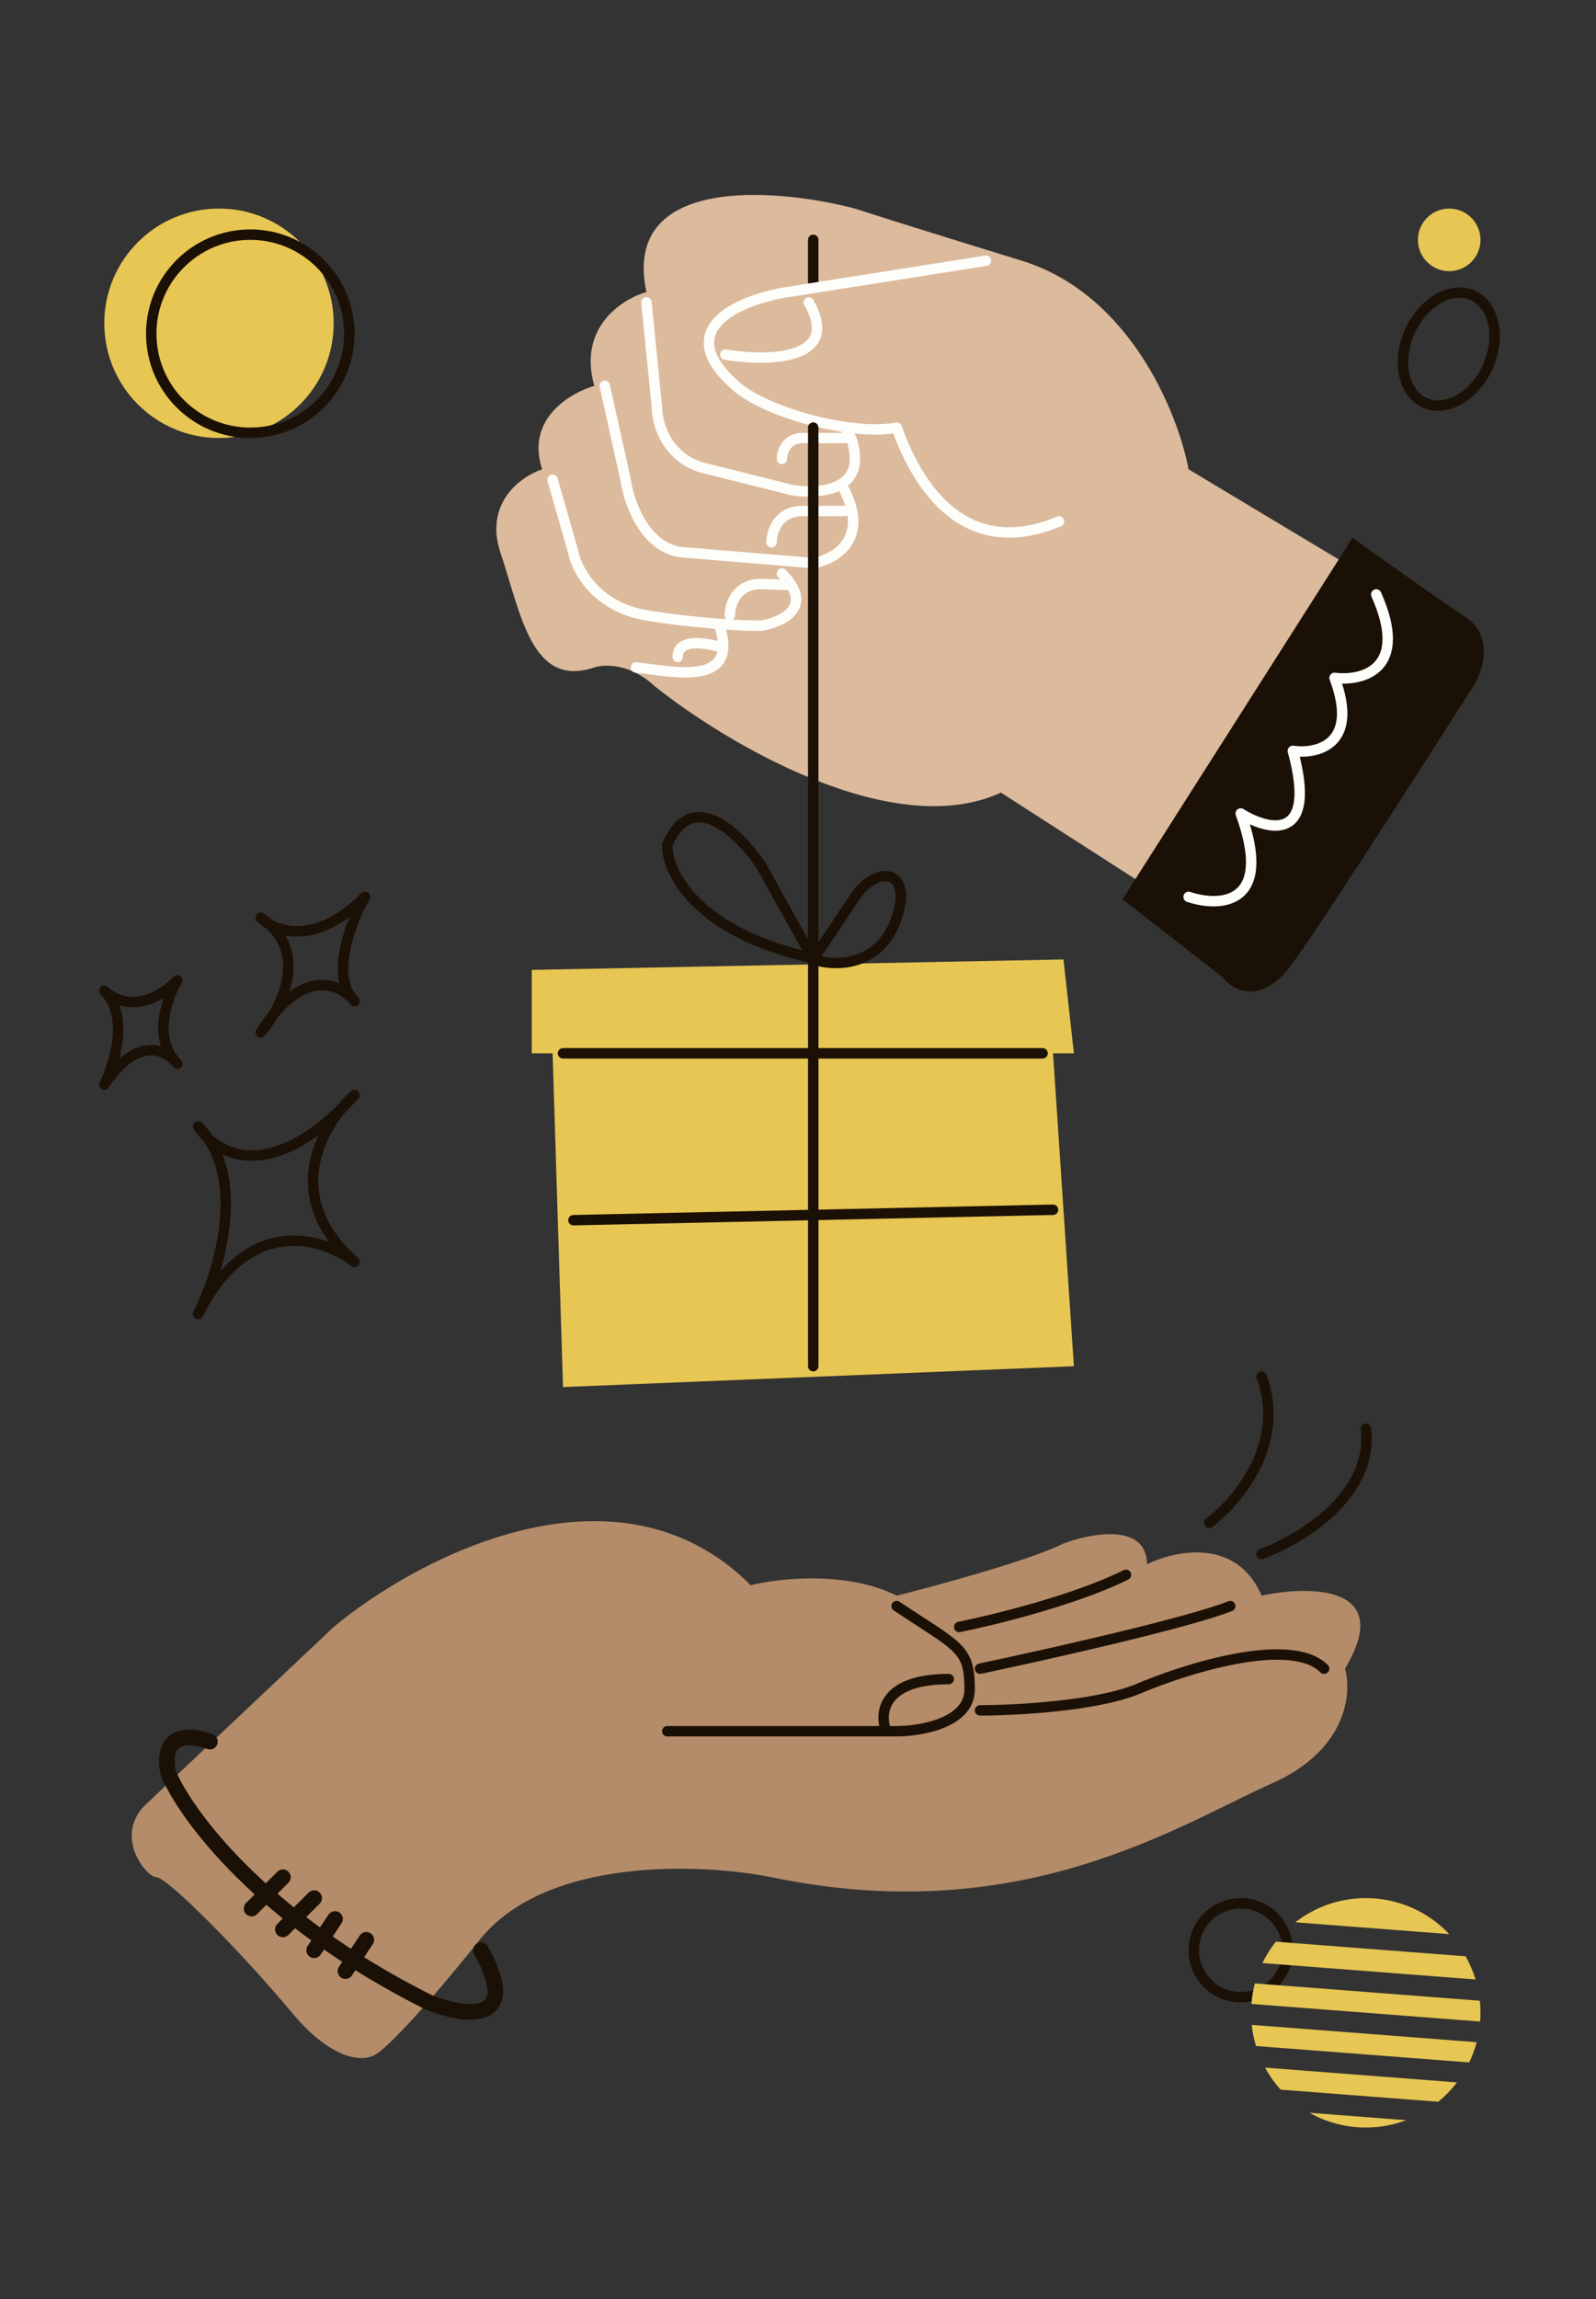 <svg width="125" height="180" viewBox="0 0 125 180" fill="none" xmlns="http://www.w3.org/2000/svg">
<rect x="0" y="0" width="125" height="180" fill="#333333" stroke="none"/>
<path d="M93.09 36.744L105.338 44.093L89.823 69.406L78.391 62.057C69.899 65.977 56.762 58.124 51.255 53.708C49.35 51.936 47.337 51.995 46.547 52.259C41.65 53.89 40.83 48.175 39.197 43.276C37.89 39.357 40.83 37.288 42.464 36.744C41.157 32.825 44.642 30.756 46.547 30.212C45.241 25.639 48.724 23.407 50.629 22.863C48.67 13.717 60.7 14.697 66.96 16.33C67.777 16.602 71.533 17.8 80.025 20.413C88.517 23.026 92.273 32.389 93.09 36.744Z" fill="#DCBA9C"/>
<path d="M83.291 75.121L41.647 75.938V82.47H43.28L44.097 108.6L84.108 106.967L82.475 82.47H84.108L83.291 75.121Z" fill="#E8C653"/>
<path d="M89.007 70.224L106.155 43.277C108.06 44.638 112.361 47.687 114.32 48.993C116.28 50.3 115.137 52.804 114.32 53.892C110.51 59.88 102.399 72.51 100.439 75.123C98.479 77.736 96.9 76.756 96.356 75.939L89.007 70.224Z" fill="#1B1005"/>
<path d="M106.155 43.277L106.629 42.613L105.928 42.112L105.466 42.839L106.155 43.277ZM89.007 70.224L88.318 69.785L87.919 70.412L88.506 70.868L89.007 70.224ZM96.356 75.939L97.036 75.486L96.962 75.376L96.858 75.295L96.356 75.939ZM100.439 75.123L99.786 74.633L100.439 75.123ZM114.32 53.892L113.667 53.403L113.648 53.428L113.631 53.454L114.32 53.892ZM114.32 48.993L114.773 48.314H114.773L114.32 48.993ZM105.466 42.839L88.318 69.785L89.696 70.662L106.844 43.716L105.466 42.839ZM88.506 70.868L95.855 76.584L96.858 75.295L89.508 69.579L88.506 70.868ZM95.677 76.392C96.045 76.944 96.79 77.603 97.843 77.633C98.924 77.665 100.031 77.027 101.092 75.613L99.786 74.633C98.887 75.831 98.225 76.011 97.89 76.001C97.528 75.99 97.212 75.751 97.036 75.486L95.677 76.392ZM101.092 75.613C103.076 72.967 111.211 60.3 115.009 54.331L113.631 53.454C109.809 59.461 101.721 72.052 99.786 74.633L101.092 75.613ZM114.974 54.382C115.433 53.77 115.999 52.748 116.168 51.649C116.345 50.506 116.09 49.192 114.773 48.314L113.867 49.673C114.51 50.101 114.664 50.692 114.554 51.4C114.438 52.152 114.024 52.927 113.667 53.403L114.974 54.382ZM114.773 48.314C112.827 47.016 108.537 43.976 106.629 42.613L105.68 43.942C107.583 45.301 111.895 48.357 113.867 49.673L114.773 48.314Z" fill="#1B1005"/>
<path d="M26.138 127.381L11.44 141.262C8.846 143.712 11.44 146.978 12.257 146.978C13.073 146.978 18.789 152.694 22.872 157.593C26.138 161.513 28.588 161.404 29.404 160.859C29.949 160.587 32.344 158.41 37.57 151.877C42.796 145.345 54.989 145.889 60.433 146.978C80.03 151.061 92.279 142.895 99.628 139.629C105.507 137.016 105.888 132.552 105.343 130.647C109.263 124.114 102.622 124.114 98.811 124.931C96.851 120.358 92.007 121.393 89.829 122.481C89.829 119.215 85.474 120.032 83.297 120.848C80.684 122.155 73.498 124.114 70.232 124.931C66.312 122.971 60.977 123.57 58.8 124.114C48.348 113.663 32.67 121.937 26.138 127.381Z" fill="#B48C69"/>
<circle cx="17.151" cy="25.312" r="8.982" fill="#E8C653"/>
<circle cx="19.603" cy="26.128" r="7.757" stroke="#1B1005" stroke-width="0.817"/>
<circle cx="97.174" cy="152.694" r="3.674" stroke="#1B1005" stroke-width="0.817"/>
<path d="M116.535 28.691C116.007 29.884 115.173 30.79 114.267 31.297C113.362 31.804 112.412 31.904 111.606 31.547C110.8 31.191 110.235 30.421 110.001 29.41C109.768 28.399 109.876 27.172 110.404 25.979C110.931 24.786 111.766 23.881 112.671 23.373C113.576 22.866 114.527 22.767 115.332 23.123C116.138 23.48 116.704 24.249 116.938 25.26C117.171 26.271 117.063 27.498 116.535 28.691Z" stroke="#1B1005" stroke-width="0.817"/>
<circle cx="113.503" cy="18.78" r="2.45" fill="#E8C653"/>
<path fill-rule="evenodd" clip-rule="evenodd" d="M115.926 158.277C115.943 158.051 115.952 157.823 115.952 157.593C115.952 157.274 115.935 156.958 115.902 156.647L98.285 155.292C98.148 155.811 98.056 156.348 98.014 156.899L115.926 158.277ZM115.654 159.894L98.037 158.539C98.096 159.108 98.209 159.661 98.37 160.193L115.071 161.478C115.313 160.974 115.509 160.444 115.654 159.894ZM100.298 163.607C99.827 163.085 99.417 162.508 99.078 161.885L114.111 163.042C113.683 163.603 113.19 164.111 112.643 164.557L100.298 163.607ZM102.558 165.419C103.861 166.155 105.366 166.575 106.97 166.575C108.084 166.575 109.15 166.373 110.135 166.002L102.558 165.419ZM114.789 153.17C115.111 153.739 115.373 154.346 115.567 154.983L98.873 153.699C99.161 153.102 99.513 152.541 99.921 152.026L114.789 153.17ZM101.451 150.506L113.506 151.433C111.869 149.696 109.546 148.611 106.97 148.611C104.889 148.611 102.974 149.319 101.451 150.506Z" fill="#E8C653"/>
<path d="M63.694 106.966V75.121M63.694 75.121L66.96 70.222C68.593 67.772 71.533 67.935 70.227 71.855C68.92 75.774 65.327 75.665 63.694 75.121ZM63.694 75.121L63.636 75.016M63.636 75.016L59.611 67.772C57.978 65.322 54.222 61.566 52.262 66.139C52.223 68.246 54.444 72.972 63.636 75.016ZM44.096 82.47H81.658M44.913 95.535L82.474 94.718" stroke="#1B1005" stroke-width="0.817" stroke-linecap="round" stroke-linejoin="round"/>
<path d="M8.169 84.921C8.985 83.288 10.128 79.532 8.169 77.572C8.985 78.389 11.272 79.369 13.885 76.756C13.068 78.117 11.925 81.329 13.885 83.288C13.068 82.2 10.782 81.002 8.169 84.921Z" stroke="#1B1005" stroke-width="0.817" stroke-linecap="round" stroke-linejoin="round"/>
<path d="M20.42 71.856C21.509 72.945 24.666 74.142 28.586 70.223C27.497 72.128 25.809 76.428 27.769 78.388C26.68 77.027 23.686 75.612 20.42 80.838C22.053 78.933 24.34 74.469 20.42 71.856Z" stroke="#1B1005" stroke-width="0.817" stroke-linecap="round" stroke-linejoin="round"/>
<path d="M15.517 88.186C16.878 90.364 21.233 92.922 27.766 85.736C25.316 87.914 21.886 93.575 27.766 98.801C25.316 96.896 19.437 95.045 15.517 102.884C17.15 99.618 19.437 92.105 15.517 88.186Z" stroke="#1B1005" stroke-width="0.817" stroke-linecap="round" stroke-linejoin="round"/>
<path d="M94.721 119.215C96.899 117.582 100.764 113.009 98.804 107.783" stroke="#1B1005" stroke-width="0.817" stroke-linecap="round" stroke-linejoin="round"/>
<path d="M98.805 121.666C101.799 120.577 107.624 117.093 106.971 111.867" stroke="#1B1005" stroke-width="0.817" stroke-linecap="round" stroke-linejoin="round"/>
<path d="M63.693 18.779V22.046" stroke="#1B1005" stroke-width="0.817" stroke-linecap="round" stroke-linejoin="round"/>
<path d="M16.439 136.364C15.078 135.82 12.52 135.547 13.173 138.814C14.534 142.08 20.522 150.245 33.587 156.778C36.309 157.866 40.936 158.574 37.67 152.695M19.706 149.429L22.155 146.979M22.155 151.062L24.605 148.612M24.605 152.695L26.238 150.245M27.055 154.328L28.688 151.878" stroke="#1B1005" stroke-width="1.225" stroke-linecap="round" stroke-linejoin="round"/>
<path d="M93.091 70.223C95.541 71.04 99.787 70.876 97.174 63.691C99.351 65.052 103.216 65.977 101.257 58.791C103.162 59.063 106.483 58.301 104.523 53.075C106.7 53.348 110.402 52.422 107.789 46.543" stroke="#FDFDFA" stroke-width="0.817" stroke-linecap="round" stroke-linejoin="round"/>
<path d="M77.221 20.414L61.707 22.864C58.168 23.408 52.398 25.64 57.624 30.213C60.151 32.424 66.961 34.132 70.227 33.479C71.588 37.289 75.099 44.094 82.938 40.828M56.808 27.763C60.074 28.307 65.953 28.253 63.34 23.68" stroke="#FDFDFA" stroke-width="0.817" stroke-linecap="round" stroke-linejoin="round"/>
<path d="M50.63 23.68L51.446 31.845C51.446 33.206 52.263 36.091 55.529 36.745L62.062 38.378C63.695 38.65 66.961 38.541 66.961 35.928C66.961 35.384 66.798 34.132 66.144 33.478M61.245 35.928C61.245 35.384 61.572 34.295 62.878 34.295C64.185 34.295 65.6 34.295 66.144 34.295" stroke="#FDFDFA" stroke-width="0.817" stroke-linecap="round" stroke-linejoin="round"/>
<path d="M47.365 30.211L48.998 37.56C49.27 39.465 50.631 43.276 53.898 43.276L63.696 44.092C65.329 43.82 68.106 42.296 66.146 38.376M60.43 42.459C60.43 41.643 60.92 40.01 62.88 40.01H66.146" stroke="#FDFDFA" stroke-width="0.817" stroke-linecap="round" stroke-linejoin="round"/>
<path d="M63.693 74.306V33.478" stroke="#1B1005" stroke-width="0.817" stroke-linecap="round" stroke-linejoin="round"/>
<path d="M43.277 37.56L44.91 43.276C45.183 44.637 46.707 47.523 50.626 48.176C54.546 48.829 58.247 48.992 59.608 48.992C61.242 48.72 63.854 47.523 61.242 44.91M57.159 48.176C57.159 47.359 57.649 45.726 59.608 45.726L61.975 45.803" stroke="#FDFDFA" stroke-width="0.817" stroke-linecap="round" stroke-linejoin="round"/>
<path d="M49.811 52.258C52.533 52.531 57.976 53.892 56.343 48.992M53.077 51.442C53.077 50.625 53.73 49.972 56.343 50.625" stroke="#FDFDFA" stroke-width="0.817" stroke-linecap="round" stroke-linejoin="round"/>
<path d="M52.26 135.547H69.408M70.224 125.748C75.124 129.014 75.94 129.014 75.94 132.28C75.94 134.893 72.13 135.547 70.224 135.547H69.408M69.408 135.547C68.864 134.186 69.081 131.464 74.307 131.464" stroke="#1B1005" stroke-width="0.817" stroke-linecap="round" stroke-linejoin="round"/>
<path d="M75.125 127.382C77.847 126.837 84.271 125.259 88.19 123.299M76.758 130.648C81.93 129.559 93.089 127.055 96.356 125.748M76.758 133.914C79.48 133.914 85.74 133.587 89.007 132.281C92.817 130.648 101.092 128.035 103.705 130.648" stroke="#1B1005" stroke-width="0.817" stroke-linecap="round" stroke-linejoin="round"/>
</svg>
